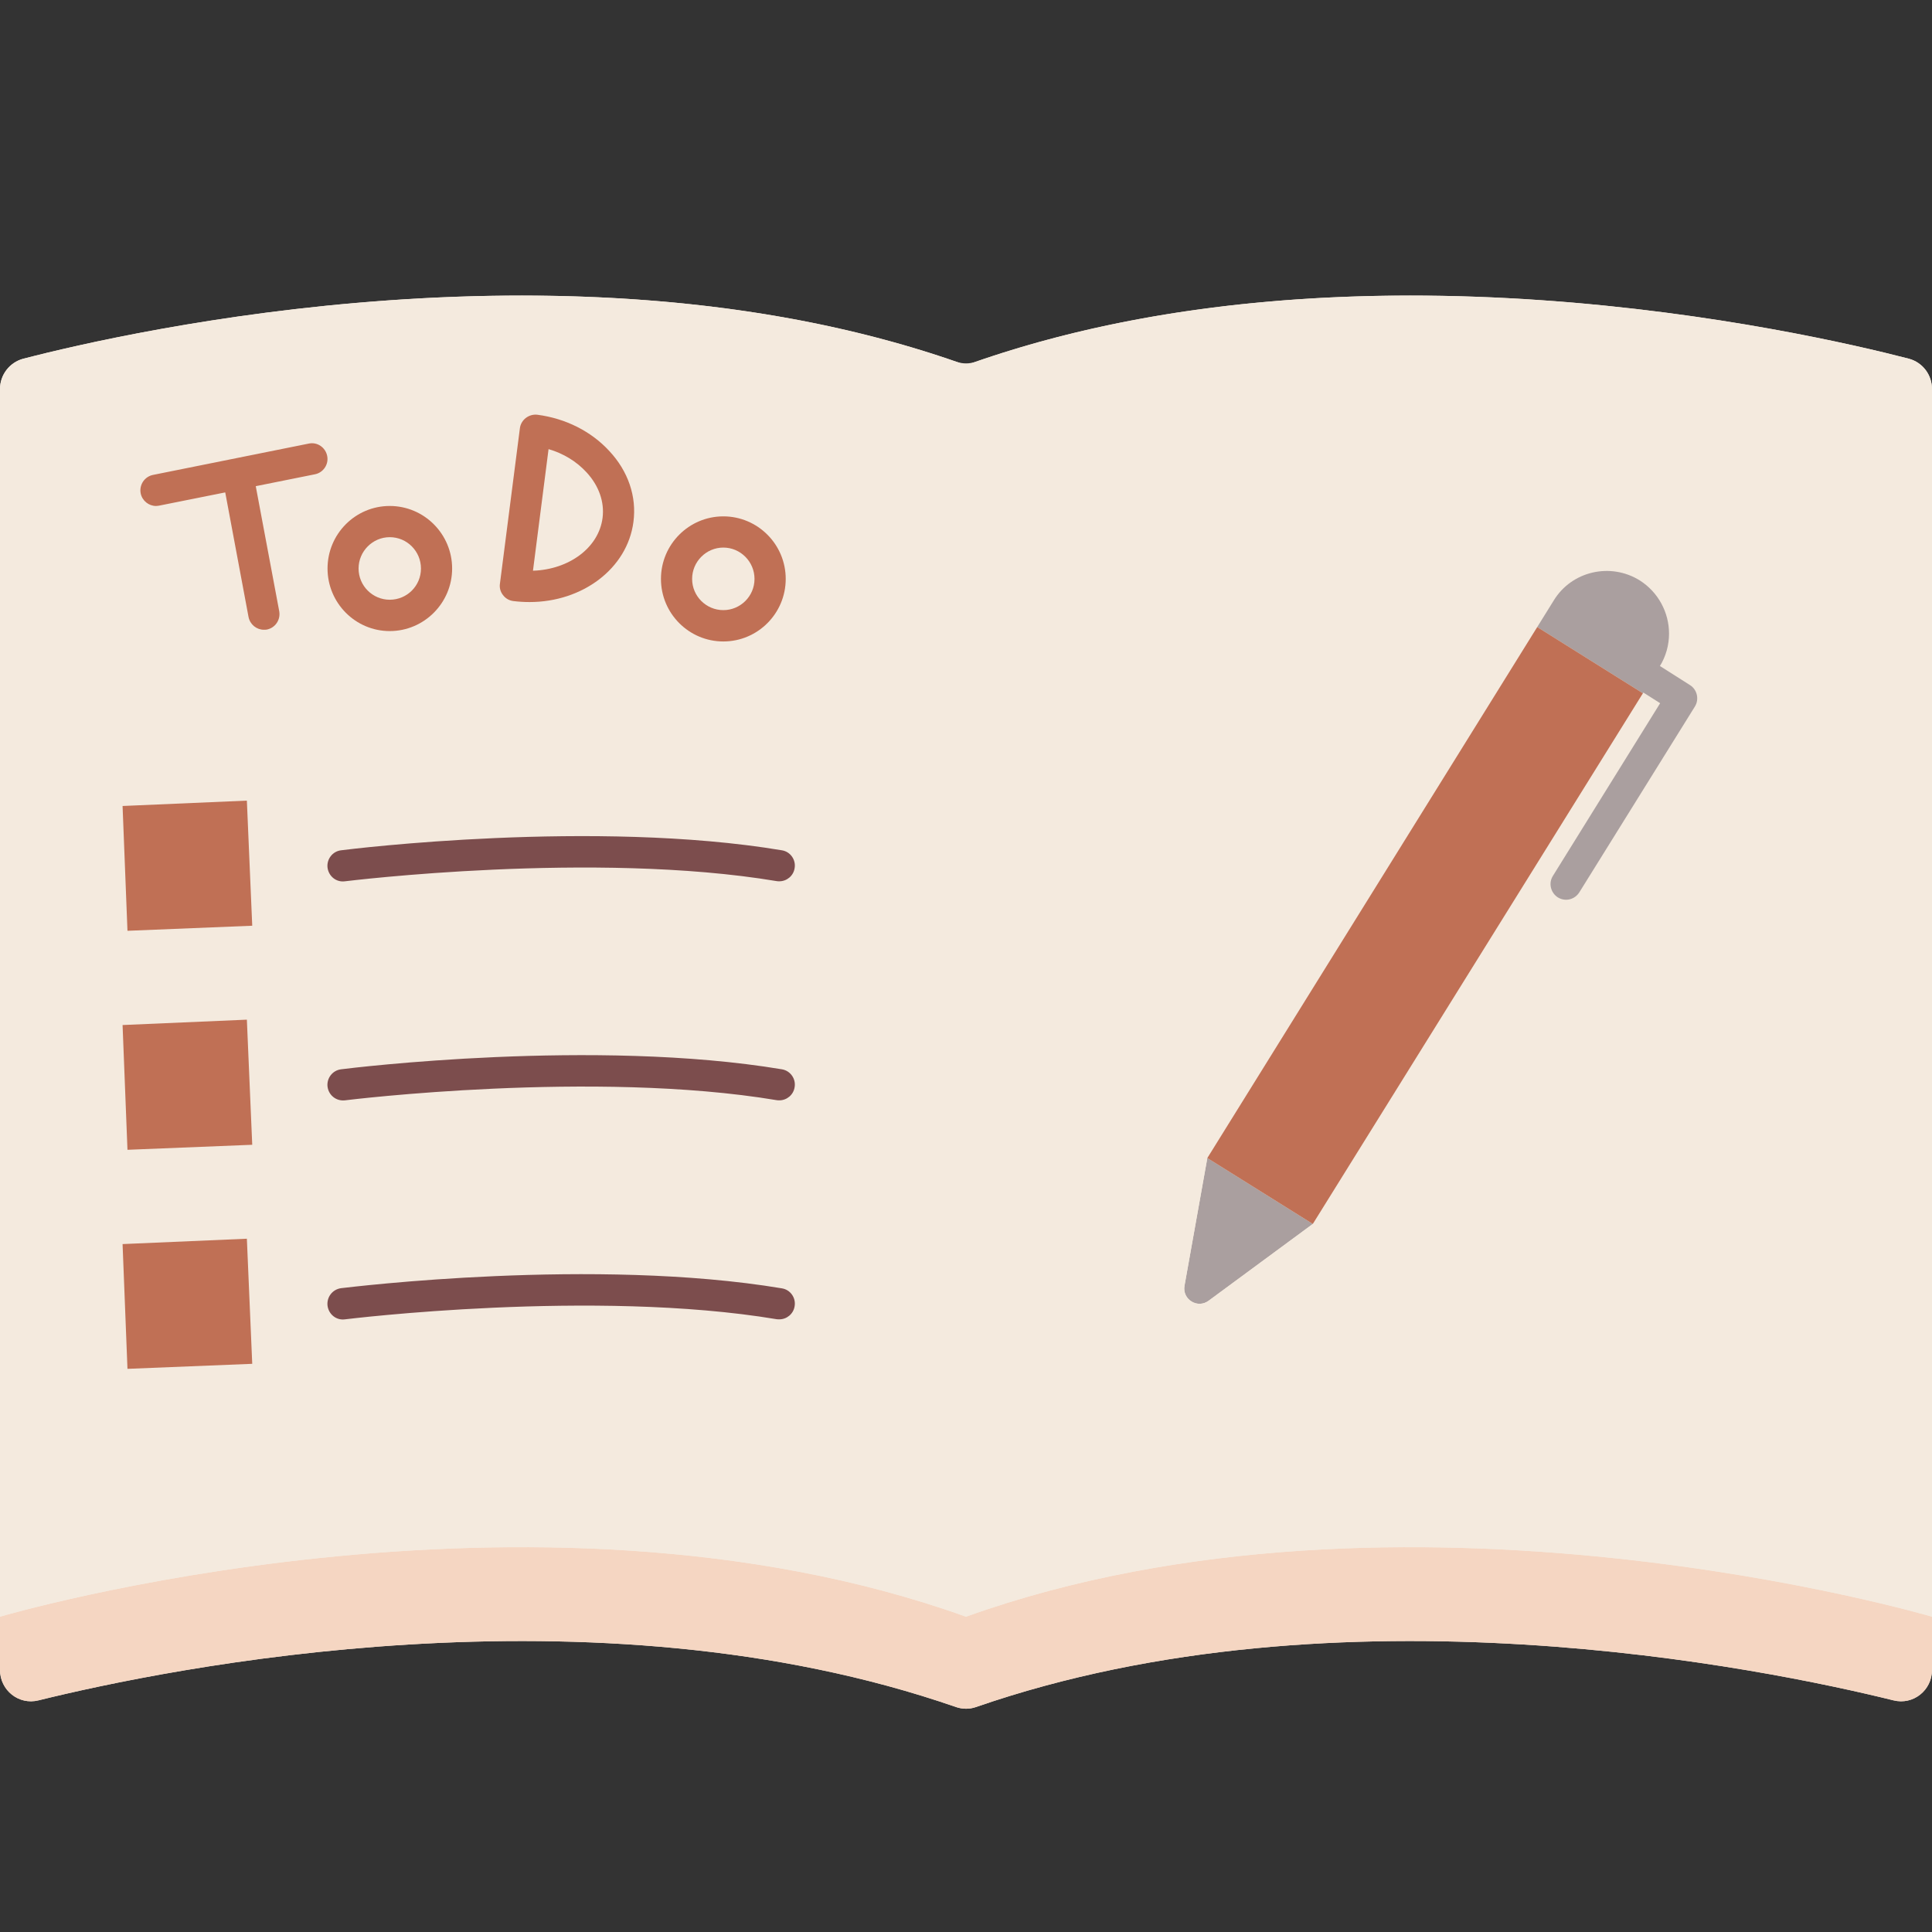 <svg xmlns="http://www.w3.org/2000/svg" xmlns:xlink="http://www.w3.org/1999/xlink" width="60" zoomAndPan="magnify" viewBox="0 0 45 45" height="60" preserveAspectRatio="xMidYMid meet" version="1.0"><rect x="0" y="0" width="45" height="45" fill="#333333" stroke="none"/><defs><clipPath id="d9a7c5d27b"><path d="M 0 6 L 45 6 L 45 39.816 L 0 39.816 Z M 0 6 " clip-rule="nonzero"/></clipPath><clipPath id="7958a57ee4"><path d="M 0 36 L 45 36 L 45 39.816 L 0 39.816 Z M 0 36 " clip-rule="nonzero"/></clipPath></defs><g clip-path="url(#d9a7c5d27b)"><path fill="#f4eade" d="M 22.5 8.504 C 13.602 5.312 3.027 7.711 0.543 8.355 C 0.223 8.441 0 8.73 0 9.062 L 0 38.895 C 0 39.371 0.438 39.719 0.895 39.605 C 3.883 38.867 13.797 36.82 22.273 39.762 C 22.422 39.812 22.582 39.812 22.727 39.762 C 31.207 36.82 41.121 38.867 44.105 39.605 C 44.562 39.719 45 39.371 45 38.895 L 45 9.062 C 45 8.73 44.781 8.441 44.461 8.355 C 41.977 7.711 31.402 5.312 22.5 8.504 Z M 22.5 8.504 " fill-opacity="1" fill-rule="nonzero"/></g><path fill="#aa9f9f" d="M 30.578 28.508 L 28.156 30.293 C 27.895 30.492 27.531 30.266 27.59 29.945 L 28.121 26.973 Z M 30.578 28.508 " fill-opacity="1" fill-rule="nonzero"/><path fill="#c07055" d="M 5.781 29.578 L 5.844 31.035 C 5.859 31.441 5.547 31.781 5.145 31.797 L 3.695 31.855 C 3.293 31.871 2.957 31.559 2.941 31.156 L 2.883 29.703 C 2.867 29.301 3.176 28.961 3.578 28.945 L 5.023 28.883 C 5.426 28.867 5.762 29.176 5.781 29.578 Z M 5.781 29.578 " fill-opacity="1" fill-rule="nonzero"/><path fill="#c07055" d="M 5.781 24.477 L 5.844 25.934 C 5.859 26.34 5.547 26.68 5.145 26.695 L 3.695 26.754 C 3.293 26.77 2.957 26.457 2.941 26.055 L 2.883 24.602 C 2.867 24.199 3.176 23.859 3.578 23.844 L 5.023 23.781 C 5.426 23.766 5.762 24.078 5.781 24.477 Z M 5.781 24.477 " fill-opacity="1" fill-rule="nonzero"/><path fill="#c07055" d="M 5.781 19.375 L 5.844 20.832 C 5.859 21.238 5.547 21.578 5.145 21.594 L 3.695 21.652 C 3.293 21.668 2.957 21.355 2.941 20.953 L 2.883 19.5 C 2.867 19.098 3.176 18.758 3.578 18.742 L 5.023 18.68 C 5.426 18.664 5.762 18.977 5.781 19.375 Z M 5.781 19.375 " fill-opacity="1" fill-rule="nonzero"/><g clip-path="url(#7958a57ee4)"><path fill="#f5d6c2" d="M 22.273 39.762 C 13.797 36.82 3.883 38.867 0.895 39.605 C 0.438 39.719 0 39.371 0 38.895 L 0 37.656 C 0 37.656 12.34 34.012 22.5 37.656 C 32.664 34.012 45 37.656 45 37.656 L 45 38.895 C 45 39.371 44.562 39.719 44.105 39.605 C 41.121 38.867 31.207 36.82 22.727 39.762 C 22.582 39.812 22.422 39.812 22.273 39.762 Z M 22.273 39.762 " fill-opacity="1" fill-rule="nonzero"/></g><path fill="#f4eade" d="M 17.938 13.48 C 17.938 13.625 17.91 13.766 17.852 13.898 C 17.797 14.035 17.719 14.152 17.617 14.254 C 17.516 14.355 17.398 14.438 17.266 14.492 C 17.129 14.547 16.992 14.574 16.848 14.574 C 16.703 14.574 16.562 14.547 16.43 14.492 C 16.297 14.438 16.18 14.355 16.078 14.254 C 15.977 14.152 15.898 14.035 15.84 13.898 C 15.785 13.766 15.758 13.625 15.758 13.48 C 15.758 13.336 15.785 13.199 15.84 13.062 C 15.898 12.93 15.977 12.812 16.078 12.707 C 16.18 12.605 16.297 12.527 16.43 12.473 C 16.562 12.418 16.703 12.387 16.848 12.387 C 16.992 12.387 17.129 12.418 17.266 12.473 C 17.398 12.527 17.516 12.605 17.617 12.707 C 17.719 12.812 17.797 12.93 17.852 13.062 C 17.91 13.199 17.938 13.336 17.938 13.48 Z M 17.938 13.48 " fill-opacity="1" fill-rule="nonzero"/><path fill="#f4eade" d="M 10.172 13.242 C 10.172 13.387 10.141 13.527 10.086 13.66 C 10.031 13.793 9.953 13.91 9.852 14.016 C 9.75 14.117 9.633 14.195 9.496 14.25 C 9.363 14.305 9.227 14.336 9.082 14.336 C 8.938 14.336 8.797 14.305 8.664 14.25 C 8.531 14.195 8.414 14.117 8.312 14.016 C 8.211 13.91 8.129 13.793 8.074 13.66 C 8.02 13.527 7.992 13.387 7.992 13.242 C 7.992 13.098 8.02 12.957 8.074 12.824 C 8.129 12.688 8.211 12.57 8.312 12.469 C 8.414 12.367 8.531 12.285 8.664 12.23 C 8.797 12.176 8.938 12.148 9.082 12.148 C 9.227 12.148 9.363 12.176 9.496 12.23 C 9.633 12.285 9.75 12.367 9.852 12.469 C 9.953 12.57 10.031 12.688 10.086 12.824 C 10.141 12.957 10.172 13.098 10.172 13.242 Z M 10.172 13.242 " fill-opacity="1" fill-rule="nonzero"/><path fill="#f4eade" d="M 12.473 10.027 C 13.66 10.18 14.523 11.113 14.395 12.113 C 14.262 13.109 13.195 13.797 12.008 13.633 Z M 12.473 10.027 " fill-opacity="1" fill-rule="nonzero"/><path fill="#f4eade" d="M 44.461 8.355 C 41.996 7.719 31.582 5.352 22.727 8.426 C 22.582 8.477 22.422 8.477 22.273 8.426 C 13.422 5.352 3.008 7.719 0.543 8.355 C 0.223 8.441 0 8.73 0 9.062 L 0 37.656 C 0 37.656 12.34 34.012 22.5 37.656 C 32.664 34.012 45 37.656 45 37.656 L 45 9.062 C 45 8.73 44.781 8.441 44.461 8.355 Z M 38.652 15.531 L 38.266 16.148 L 30.578 28.508 L 28.156 30.293 C 27.895 30.492 27.531 30.266 27.59 29.945 L 28.121 26.973 L 35.805 14.605 L 36.156 14.043 C 36.551 13.402 37.367 13.105 38.043 13.434 C 38.57 13.691 38.875 14.215 38.875 14.758 C 38.875 15.02 38.805 15.289 38.652 15.531 Z M 38.652 15.531 " fill-opacity="1" fill-rule="nonzero"/><path fill="#c07055" d="M 9.078 11.785 C 8.277 11.785 7.629 12.438 7.629 13.242 C 7.629 14.043 8.277 14.699 9.078 14.699 C 9.879 14.699 10.531 14.043 10.531 13.242 C 10.531 12.438 9.879 11.785 9.078 11.785 Z M 9.078 13.969 C 8.68 13.969 8.352 13.645 8.352 13.242 C 8.352 12.84 8.68 12.512 9.078 12.512 C 9.48 12.512 9.805 12.84 9.805 13.242 C 9.805 13.645 9.48 13.969 9.078 13.969 Z M 9.078 13.969 " fill-opacity="1" fill-rule="nonzero"/><path fill="#c07055" d="M 16.848 12.027 C 16.047 12.027 15.395 12.68 15.395 13.484 C 15.395 14.289 16.047 14.941 16.848 14.941 C 17.648 14.941 18.301 14.289 18.301 13.484 C 18.301 12.68 17.648 12.027 16.848 12.027 Z M 16.848 14.211 C 16.449 14.211 16.121 13.887 16.121 13.484 C 16.121 13.082 16.449 12.754 16.848 12.754 C 17.246 12.754 17.574 13.082 17.574 13.484 C 17.574 13.887 17.246 14.211 16.848 14.211 Z M 16.848 14.211 " fill-opacity="1" fill-rule="nonzero"/><path fill="#c07055" d="M 7.191 10.332 L 3.562 11.062 C 3.367 11.102 3.238 11.293 3.277 11.492 C 3.312 11.664 3.465 11.785 3.633 11.785 C 3.656 11.785 3.684 11.781 3.707 11.777 L 5.246 11.469 L 5.789 14.371 C 5.824 14.547 5.977 14.668 6.145 14.668 C 6.168 14.668 6.191 14.668 6.215 14.664 C 6.41 14.625 6.539 14.438 6.504 14.238 L 5.957 11.324 L 7.336 11.047 C 7.531 11.008 7.66 10.816 7.621 10.621 C 7.582 10.422 7.391 10.289 7.191 10.332 Z M 7.191 10.332 " fill-opacity="1" fill-rule="nonzero"/><path fill="#c07055" d="M 12.516 9.66 C 12.32 9.637 12.133 9.777 12.109 9.977 L 11.645 13.59 C 11.629 13.688 11.656 13.785 11.715 13.859 C 11.773 13.938 11.859 13.988 11.957 14 C 12.086 14.016 12.211 14.023 12.336 14.023 C 13.566 14.023 14.613 13.242 14.754 12.156 C 14.832 11.566 14.633 10.977 14.191 10.504 C 13.77 10.047 13.176 9.746 12.516 9.66 Z M 14.035 12.062 C 13.945 12.762 13.25 13.266 12.414 13.293 L 12.777 10.461 C 13.125 10.562 13.43 10.75 13.66 11 C 13.949 11.312 14.082 11.691 14.035 12.062 Z M 14.035 12.062 " fill-opacity="1" fill-rule="nonzero"/><path fill="#7c4d4d" d="M 18.152 20.527 C 18.133 20.527 18.113 20.527 18.09 20.523 C 13.84 19.812 8.094 20.52 8.035 20.527 C 7.832 20.555 7.656 20.41 7.629 20.211 C 7.605 20.012 7.746 19.828 7.945 19.805 C 8.184 19.773 13.855 19.078 18.211 19.805 C 18.41 19.836 18.543 20.027 18.508 20.223 C 18.48 20.402 18.324 20.527 18.152 20.527 Z M 18.152 20.527 " fill-opacity="1" fill-rule="nonzero"/><path fill="#7c4d4d" d="M 18.152 25.629 C 18.133 25.629 18.113 25.629 18.09 25.625 C 13.84 24.914 8.094 25.621 8.035 25.629 C 7.832 25.652 7.656 25.512 7.629 25.312 C 7.605 25.113 7.746 24.93 7.945 24.906 C 8.184 24.875 13.855 24.18 18.211 24.906 C 18.41 24.938 18.543 25.129 18.508 25.324 C 18.48 25.504 18.324 25.629 18.152 25.629 Z M 18.152 25.629 " fill-opacity="1" fill-rule="nonzero"/><path fill="#7c4d4d" d="M 18.152 30.73 C 18.133 30.73 18.113 30.73 18.09 30.727 C 13.84 30.016 8.094 30.723 8.035 30.73 C 7.832 30.758 7.656 30.613 7.629 30.414 C 7.605 30.211 7.746 30.031 7.945 30.004 C 8.184 29.977 13.855 29.281 18.211 30.008 C 18.41 30.039 18.543 30.23 18.508 30.426 C 18.48 30.605 18.324 30.73 18.152 30.73 Z M 18.152 30.73 " fill-opacity="1" fill-rule="nonzero"/><path fill="#aa9f9f" d="M 36.477 20.957 C 36.41 20.957 36.344 20.938 36.285 20.902 C 36.117 20.793 36.062 20.57 36.172 20.398 L 38.668 16.379 L 36.293 14.871 C 36.125 14.766 36.074 14.539 36.18 14.371 C 36.289 14.199 36.512 14.148 36.68 14.254 L 39.363 15.957 C 39.531 16.062 39.582 16.289 39.477 16.457 L 36.785 20.785 C 36.715 20.895 36.598 20.957 36.477 20.957 Z M 36.477 20.957 " fill-opacity="1" fill-rule="nonzero"/><path fill="#aa9f9f" d="M 38.875 14.758 C 38.875 15.02 38.805 15.289 38.652 15.531 L 38.266 16.148 L 35.805 14.605 L 36.191 13.984 C 36.609 13.301 37.512 13.094 38.195 13.52 C 38.629 13.797 38.875 14.27 38.875 14.758 Z M 38.875 14.758 " fill-opacity="1" fill-rule="nonzero"/><path fill="#c07055" d="M 35.805 14.605 L 38.266 16.148 L 30.578 28.508 L 28.121 26.973 Z M 35.805 14.605 " fill-opacity="1" fill-rule="nonzero"/><path fill="#c07055" d="M 5.75 28.852 L 5.875 31.766 L 2.969 31.883 L 2.855 28.977 Z M 5.75 28.852 " fill-opacity="1" fill-rule="nonzero"/><path fill="#c07055" d="M 5.75 23.75 L 5.875 26.664 L 2.969 26.781 L 2.855 23.875 Z M 5.75 23.75 " fill-opacity="1" fill-rule="nonzero"/><path fill="#c07055" d="M 5.75 18.648 L 5.875 21.562 L 2.969 21.68 L 2.855 18.773 Z M 5.75 18.648 " fill-opacity="1" fill-rule="nonzero"/></svg>